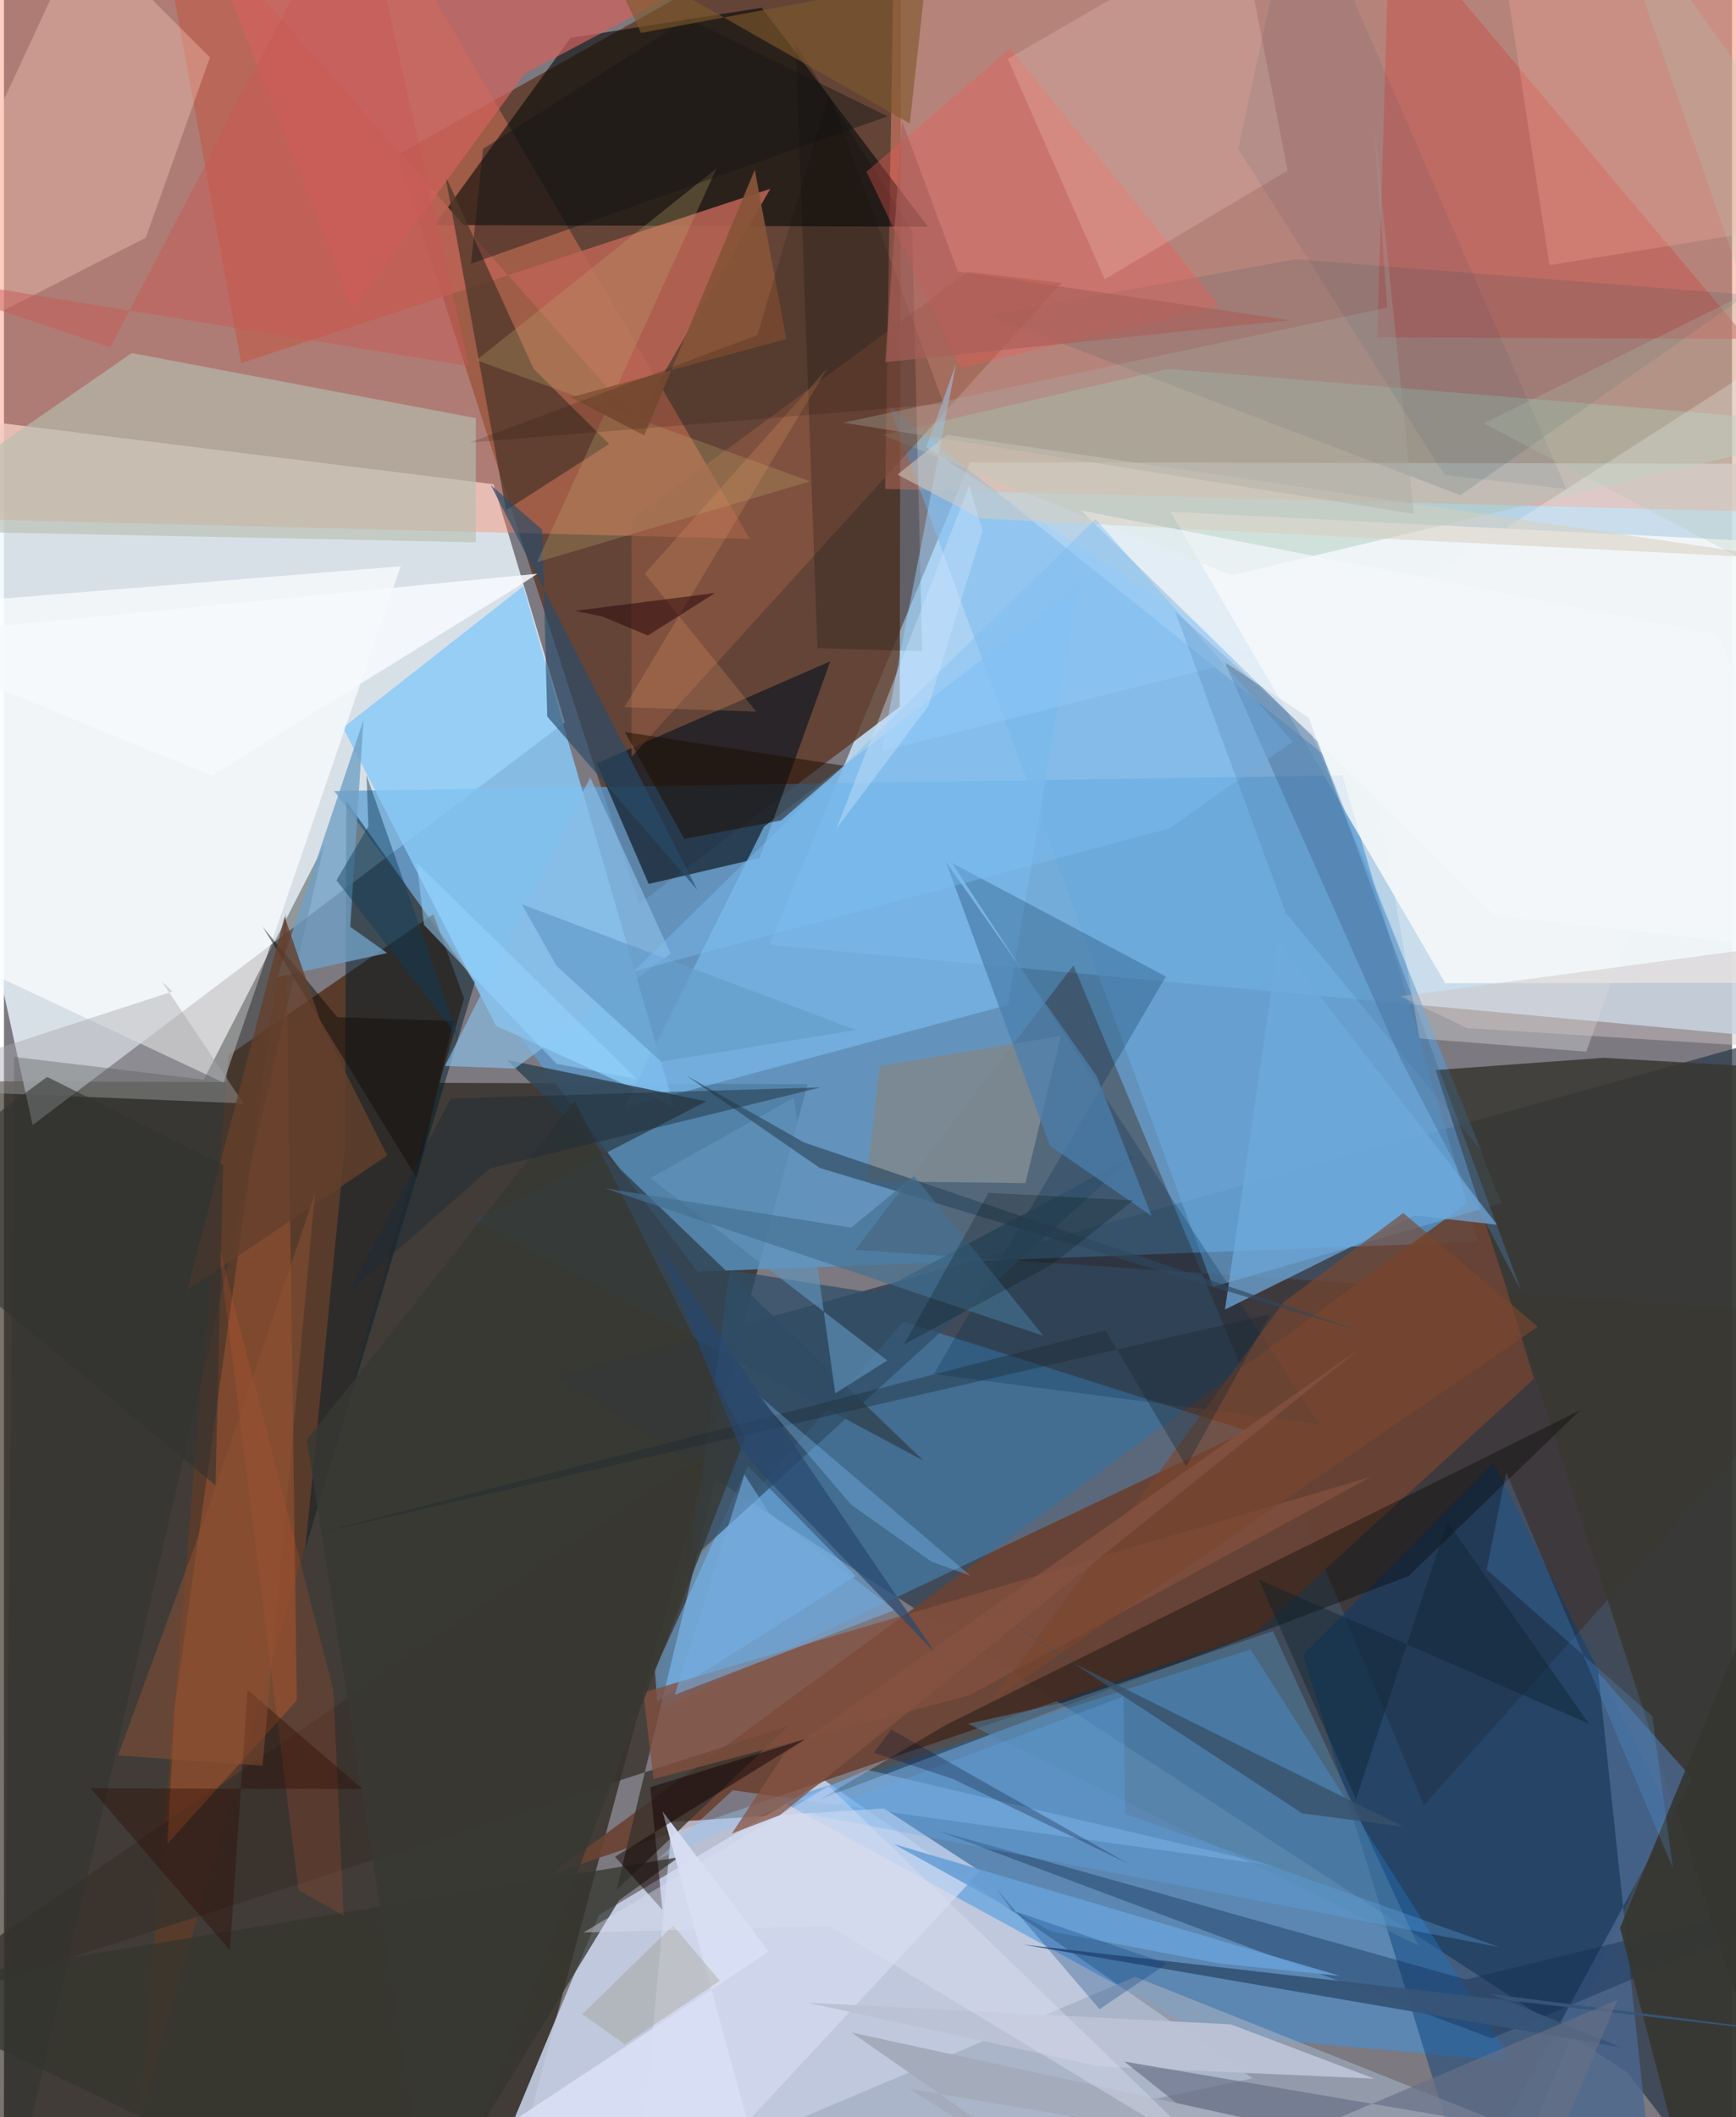 <svg xmlns="http://www.w3.org/2000/svg" width="228" height="278" viewBox="0 0 836 1024"><path fill="#7c7980" d="M0 0h836v1024H0z"/><path fill="#c4e4fb" fill-opacity=".831" d="M370.447 456.942l499.965 46.31 15.53-278.91-418.64-.719z"/><path fill="#160f00" fill-opacity=".573" d="M252.513 1030.446l136.267-506.05L-62 522.783-33.021 1086z"/><path fill="#edf9fe" fill-opacity=".808" d="M271.337 349.388l-34.51-115.19L-62 197.141 13.862 544.17z"/><path fill="#253544" fill-opacity=".675" d="M849.7 1086l-64.283-83.604-517.59-336.766 611.011-170.119z"/><path fill="#c9d4ea" fill-opacity=".863" d="M604.087 1005.208L221.467 1086l66.437-159.863 109.173-64.939z"/><path fill="#5d3826" fill-opacity=".808" d="M307.164 437.3l126.169-95.405L434.086-62 190.14 74.974z"/><path fill="#5a9ed3" fill-opacity=".718" d="M713.29 600.624l-65.76-225.576-487.782 7.55 175.785 232.46z"/><path fill="#fa9075" fill-opacity=".455" d="M426.292 236.484l4.47-280.881L898-62l-45.734 309.608z"/><path fill="#ff8462" fill-opacity=".384" d="M-62 249.91l422.802 10.738L172.595-62H-62z"/><path fill="#fffefb" fill-opacity=".776" d="M898 475.276l-200.739.27-132.87-228 281.186 14.096z"/><path fill="#3d95e2" fill-opacity=".514" d="M375.783 871.064l206.096 112.752 147.738 13.172-126.57-199.205z"/><path fill="#593b2b" fill-opacity=".988" d="M108.67 510.41l-42.715 512.274 156.628-539.792-14.813-40.69z"/><path fill="#381b09" fill-opacity=".357" d="M898 637.134L686.877 873.126 517.398 466.95 411.794 604.504z"/><path fill="#6a4333" fill-opacity=".918" d="M713.222 577.925L264.187 906.704 605.266 789.94l134.898-123.036z"/><path fill="#88c9f7" fill-opacity=".824" d="M251.211 283.564l-87.176 68.383 73.987 144.175 86.16 39.273z"/><path fill="#060a0a" fill-opacity=".592" d="M208.529 108.855l238.446.77L366.56 3.74l-92.507 14.604z"/><path fill="#48b0ff" fill-opacity=".341" d="M329.274 760.958l105.88-121.728 166.226 52.824-287.71 136.602z"/><path fill="#fff" fill-opacity=".671" d="M-62 444.657v-150.15l253.92-20.62-85.758 249.705z"/><path fill="#0e1721" fill-opacity=".675" d="M311.902 427.548l-25.168-58.3 113.001-49.393-34.192 95.148z"/><path fill="#6aa9de" fill-opacity=".6" d="M637.677 364.34L428.19 196.272l156.684 426.142 139.536-40.448z"/><path fill="#bb6355" fill-opacity=".867" d="M370.741 91.334l-255.963 84.294L71.3-62l234.725 265.372z"/><path fill="#383832" fill-opacity=".859" d="M845.59 988.752L692.627 517.56l81.079-5.93L898 518.783z"/><path fill="#043c78" fill-opacity=".451" d="M720.63 707.568l84.11 166.582L715.947 1086l-87.461-285.654z"/><path fill="#001c2c" fill-opacity=".498" d="M227.806 475.21l-81.971 273.484L165 553.66l.622-166.223z"/><path fill="#a9c8b6" fill-opacity=".443" d="M425.09 210.358l168.729 67.9L898 206.048l-334.946-27.65z"/><path fill="#b6bfb0" fill-opacity=".631" d="M-62 256.332l290.252 5.947.03-60.044-166.44-31.487z"/><path fill="#d5ddf3" fill-opacity=".698" d="M304.286 1086l18.92-204.817 102.465-6.518 46.541 30.345z"/><path fill="#39332d" fill-opacity=".792" d="M379.562 834.745l-83.209 79.31 52.362-217.537L-62 977.27z"/><path fill="#935130" fill-opacity=".631" d="M82.567 825.602l-3.46 66.164 62.578-69.408-5.256-380.712z"/><path fill="#79b8ea" fill-opacity=".714" d="M485.68 486.062l-185.55 49.76 67.507-135.974 152.027-116.416z"/><path fill="#c65450" fill-opacity=".522" d="M653.179-62l190.129 225.88-178.945-.739L671.03-62z"/><path fill="#a0abbf" fill-opacity=".659" d="M547.279 956.122l-198.733 84.023 79.66 45.855H873.05z"/><path fill="#f9cabc" fill-opacity=".357" d="M99.653 27.774L38.035-33.81-62 181.829l130.642-66.894z"/><path fill="#2d322f" fill-opacity=".412" d="M96.662 522.162l-91.71-10.965L-.633 1086l155.578-677.392z"/><path fill="#324656" fill-opacity=".863" d="M243.22 512.614l96.57 20.062-111.812 57.525L444.84 706.483z"/><path fill="#010400" fill-opacity=".357" d="M762.393 682.16l-82.875 80.132-284.17 107.671 60.644-35.843z"/><path fill="#513a2c" fill-opacity=".788" d="M213.502 84.897l42.699 93.405 36.565 36.444-49.864 32.023z"/><path fill="#d1625c" fill-opacity=".71" d="M85.792-62L329.716-5.492l-77.711 41.07-83.314 114.16z"/><path fill="#955c44" fill-opacity=".557" d="M303.568 251.357l162.801-119.895 45.345 5.392-208.086 229.15z"/><path fill="#78befb" fill-opacity=".494" d="M412.018 762.319l-95.984 60.559-1.17-15.374 44.992-98.389z"/><path fill="#4a7098" fill-opacity=".471" d="M590.497 320.185l40.708 26.981 102.687 276.987-58.07-111.584z"/><path fill="#834f3e" fill-opacity=".773" d="M309.33 818.606l352.435-104.505L466.853 820.07l-152.656 40.414z"/><path fill="#002c4f" fill-opacity=".255" d="M458.573 417.375l177.948 271.474-186.738-24.207 112.315-192.347z"/><path fill="#4b678f" fill-opacity=".796" d="M771.248 808.944l45.585 51.364L694.527 1086H800.75z"/><path fill="#7c8991" fill-opacity=".945" d="M423.607 515.647l87.705-14.626-17.135 71.204-76.964-.916z"/><path fill="#00060c" fill-opacity=".212" d="M393.562 313.46l50.673 1.527-4.836-203.09-56.414-90.92z"/><path fill="#1c4652" fill-opacity=".133" d="M843.152 142.567l-138.554 96.95-228.105-86.851 148.321-27.316z"/><path fill="#f05a56" fill-opacity=".349" d="M587.947 147.765L486.613 23.409l-69.346 59.667 45.583 94.914z"/><path fill="#112c4e" fill-opacity=".384" d="M898 910.815L707.317 957.42l-255.479-71.917 267.918 100.334z"/><path fill="#ffe3d4" fill-opacity=".196" d="M597.817-36.492l23.149 119-88.455 52.564L485.66 28.478z"/><path fill="#709fc3" fill-opacity=".792" d="M167.527 448.272l6.387-99.965-41.745 124.302 53.224-11.664z"/><path fill="#6fa9dd" fill-opacity=".725" d="M616.552 455.96l-25.854 177.421 91.626-45.507 39.972 4.467z"/><path fill="#304f69" fill-opacity=".765" d="M332.254 754.446L351.09 614.4l70.332 11.075L546.997 558.7z"/><path fill="#f7f9f8" fill-opacity=".298" d="M898 145.277L765.444 508.654l-80.654-6.368-34.506-197.902z"/><path fill="#363631" fill-opacity=".91" d="M898 1022.815l-11.173-343.91-105.004 253.541L821.89 1086z"/><path fill="#2a4b6a" fill-opacity=".655" d="M235.475 234.587l24.963 21.672 2.389 90.294 72.587 83.865z"/><path fill="#9cd2ff" fill-opacity=".486" d="M424.498 363.312l179.326-45.086L446.23 216.33l14.435-40.666z"/><path fill="#34352f" fill-opacity=".757" d="M-62 962.31L195.722 1086l101.936-167.01 28.787-20.726z"/><path fill="#7b482e" fill-opacity=".635" d="M741.986 641.713l-264.367 181.04 141.394-192.947 57.923-43.125z"/><path fill="#ffb1a0" fill-opacity=".259" d="M747.692 128.242L898 103.996 835.61-62H718.48z"/><path fill="#a6a6ab" fill-opacity=".424" d="M-62 526.319l177.877 7.358-39.505-59.008 5.138 4.885z"/><path fill="#1e0e01" fill-opacity=".494" d="M329.13 405.745l-28.76-51.683 106.09 16.337-30.516 26.427z"/><path fill="#f4f8fb" fill-opacity=".722" d="M521.115 246.925l200.65 196.026L898 462.528l-68.945-155.572z"/><path fill="#bda871" fill-opacity=".282" d="M228.573 174.207l116.18-92.778-86.907 190.491 132.111-39.1z"/><path fill="#4b80ad" fill-opacity=".737" d="M555.218 588.127l-49.18-33.98-50.35-137.296 73.025 103.734z"/><path fill="#97c4f6" fill-opacity=".392" d="M417.71 856.005l-101.44 43.24 36.336-33.368 262.127 36.565z"/><path fill="#365579" fill-opacity=".969" d="M782.254 990.23l-289.022-49.685L898 987.144 719.421 964.49z"/><path fill="#d7cebf" fill-opacity=".525" d="M456.198 210.33l-23.934 19.217 40.264 21.232 390.792 19.555z"/><path fill="#89bde6" fill-opacity=".671" d="M247.179 516.816l-33.852-1.258 70.298-139.579 38.867 85.202z"/><path fill="#bbc2d5" fill-opacity=".984" d="M530.152 999.45l132.796 5.913-69.438-26.244-204.675-10.464z"/><path fill="#373833" fill-opacity=".804" d="M358.465 695.66l-82.368-163.145-129.608 163.89L207.668 1086z"/><path fill="#667086" fill-opacity=".667" d="M541.987 997.093l58.407 46.457 180.26-76.397-27.9 65.878z"/><path fill="#6094bc" fill-opacity=".639" d="M402.144 673.892l25.207-15.879-114.756-88.22 69.537-38.904z"/><path fill="#689fd6" fill-opacity=".898" d="M587.808 949.67l58.404 5.963-215.75-63.74 76.02 42.224z"/><path fill="#2f485f" fill-opacity=".655" d="M658.92 644.707l-264.235-79.8-64.604-44.689 57.002 32.357z"/><path fill="#120e09" fill-opacity=".49" d="M217.472 493.834l-17.747 75.89-74.523-121.401 36.03 43.624z"/><path fill="#141715" fill-opacity=".427" d="M231.781 71.998l-5.833 55.554 201.56-71.279-96.645-47.302z"/><path fill="#d8def3" fill-opacity=".949" d="M318.555 876l51.437 67.95-121.063 80.153 115.395 18.696z"/><path fill="#875438" fill-opacity=".933" d="M274.251 192.146l104.238-28.171L363.23 82.1l-53.51 128.508z"/><path fill="#643f2c" fill-opacity=".792" d="M88.55 624.058l47.217-180.694 18.068 52.662 31.572 62.845z"/><path fill="#659eca" fill-opacity=".729" d="M412.212 498.19l-94.303 15.272-50.558-46.248-16.851-29.833z"/><path fill="#5281a5" fill-opacity=".529" d="M684.071 940.941L466.402 833.719l46.112-10.275 101.39-34.536z"/><path fill="#e05d31" fill-opacity=".18" d="M103.477 600.545l39.058 313.667 21.795 12.317-4.986-109.049z"/><path fill="#447092" fill-opacity=".659" d="M290.63 574.703l212.236 71.4-62.586-77.286-30.477 24.961z"/><path fill="#38516a" fill-opacity=".796" d="M628.058 877.066l48.959 6.513-163.248-80.973-34.205-22.912z"/><path fill="#7e582b" fill-opacity=".616" d="M288.969-25.356l19.208 41.276L445.949-9.752l-7.748 69.474z"/><path fill="#928c6e" fill-opacity=".282" d="M279.78 974.242l43.937-42.938 22.59 26.767-45.909 30.636z"/><path fill="#03387d" fill-opacity=".286" d="M479.747 913.045l50.269 58.74 32.56-22.018-74.888-25.873z"/><path fill="#74abde" fill-opacity=".616" d="M430.969 778.69l-60.72-46.816-12.024-18.67-33.73 106.508z"/><path fill="#140003" fill-opacity=".482" d="M295.644 898.063l91.953-56.886-74.89 23.217 5.83 59.318z"/><path fill="#63adf0" fill-opacity=".286" d="M390.38 877.634l333.061 64.135-181.03-64.475-.85-56.756z"/><path fill="#e99c69" fill-opacity=".235" d="M300.112 342.036l98.458-164.254-88.559 99.689 53.945 66.738z"/><path fill="#0a212e" fill-opacity=".404" d="M607 764.013l159.834 69.74-68.58-97.748-44.18 134.24z"/><path fill="#19282f" fill-opacity=".361" d="M532.86 643.387l39.104 65.845 40.616-73.565-461.675 106.1z"/><path fill="#110800" fill-opacity=".153" d="M225.348 214.062l139.141-52.003 34.628-116.693 55.485 149.958z"/><path fill="#5bb3ff" fill-opacity=".188" d="M797.417 830.083l-80.091-70.929 9.435-47.021 80.647 191.465z"/><path fill="#865341" fill-opacity=".737" d="M377.561 848.151l278.44-195.949L375.414 877.9l-23.32 8.965z"/><path fill="#7dbef2" fill-opacity=".412" d="M528.072 251.066l95.426 107.652-59.785 41.967-259.222 69.232z"/><path fill="#cdc3c2" fill-opacity=".463" d="M898 509.25l-190.2-12.014-32.173-15.377L898 451.978z"/><path fill="#32322e" fill-opacity=".588" d="M20.87 520.855L-62 582.14l164.335 136.275 3.713-155.043z"/><path fill="#2d0a00" fill-opacity=".369" d="M41.933 864.901l67.39 78.48 8.55-126.008 55.596 47.923z"/><path fill="#85c5ff" fill-opacity=".314" d="M409.758 727.693l-46.24-54.199 104.058 88.633-18.874-6.775z"/><path fill="#1b2c37" fill-opacity=".451" d="M235.13 565.143l159.98-39.216-178.97 5.386-49.807 94.44z"/><path fill="#a8a9a2" fill-opacity=".349" d="M669.203 148.74l-6.243-87.372 19.15 187.198-276.12-44.157z"/><path fill="#071436" fill-opacity=".29" d="M459.157 860.446l84.882 41.002-114.748-64.943-8.42 11.23z"/><path fill="#c75957" fill-opacity=".467" d="M-59.915 130.49l111.398 37.547L171.149-62l53.826 239.106z"/><path fill="#915335" fill-opacity=".463" d="M150.424 577.345L97.303 733.968l-42.089 115.09 69.86 4.93z"/><path fill="#a4abbb" d="M557.838 1086L410.089 983.083 884.247 1086l-446.099-75.686z"/><path fill="#0f3b57" fill-opacity=".459" d="M176.295 399.625l-.887-24.687 44.354 126.597-58.884-75.765z"/><path fill="#021111" fill-opacity=".231" d="M476.303 576.92l-40.856 73.34 71.84-38.875 39.074-30.8z"/><path fill="#f7f9fc" fill-opacity=".875" d="M258.064 277.485L-62 308.66l162.46 66.408 147.602-91.032z"/><path fill="#28476e" fill-opacity=".69" d="M450.416 799.319l-84.228-87.106-9.975-11.885-39.718-98.181z"/><path fill="#97d6ff" fill-opacity=".514" d="M203.205 447.355l-3.475-29.994 106.297 104.463-38.678-7.312z"/><path fill="#cce3fd" fill-opacity=".404" d="M466.956 234.835l-64.201 165.898 44.49-59.237 26.16-84.722z"/><path fill="#dadff0" fill-opacity=".416" d="M280.348 934.68l118.714-70.825 185.652 179.538-185.246-111.886z"/><path fill="#094164" fill-opacity=".075" d="M626.12-62l129.752 298.583-59.013-6.897-99.746-157.738z"/><path fill="#aa5f59" fill-opacity=".643" d="M461.468 131.296l-27.042-72.863-8.04 116.732 195.745-20.3z"/><path fill="#2d090c" fill-opacity=".541" d="M344.038 286.814l-67.74 8.63 13.224 2.715 21.96 9.226z"/><path fill="#4273a1" fill-opacity=".212" d="M566.623 295.84l53.357 145.44 95.294 116.223-82.413-202.184z"/><path fill="#aec8b0" fill-opacity=".243" d="M898 300.33L771.787-62 898 114.82l-182.112 89.93z"/></svg>